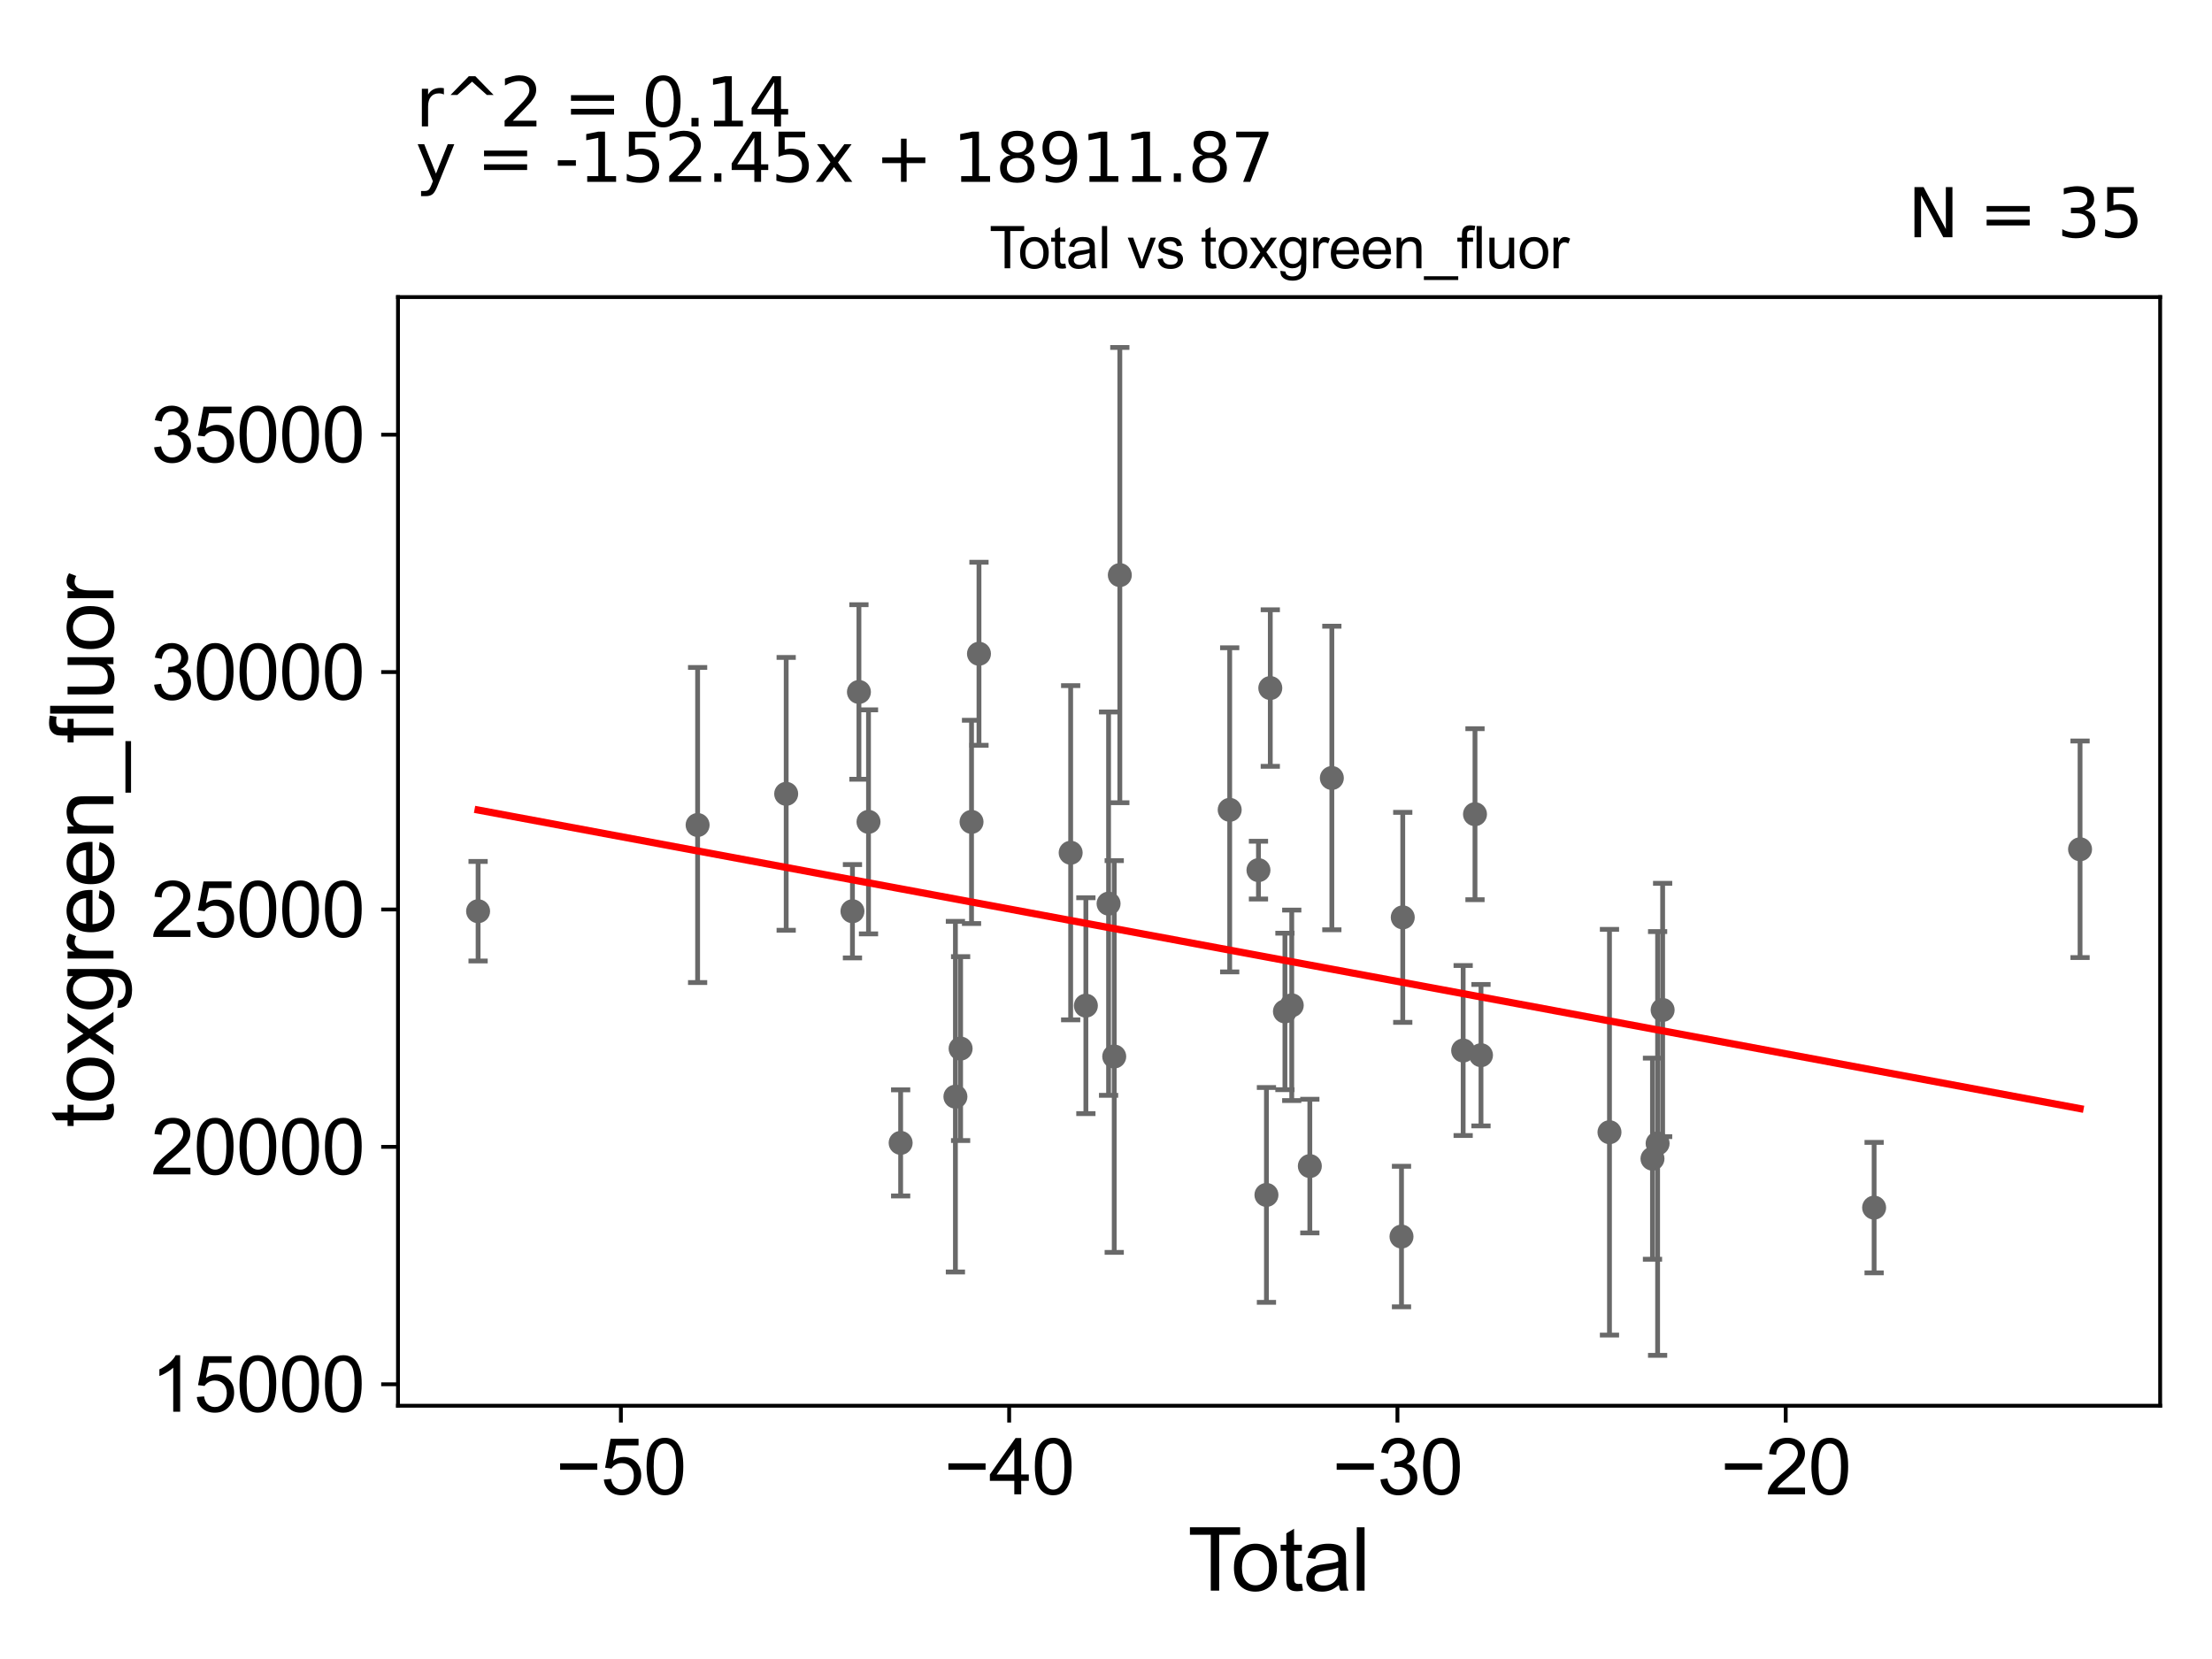 <?xml version="1.0" encoding="utf-8" standalone="no"?>
<!DOCTYPE svg PUBLIC "-//W3C//DTD SVG 1.1//EN"
  "http://www.w3.org/Graphics/SVG/1.1/DTD/svg11.dtd">
<svg xmlns:xlink="http://www.w3.org/1999/xlink" width="460.8pt" height="345.6pt" viewBox="0 0 460.8 345.6" xmlns="http://www.w3.org/2000/svg" version="1.1">
 <defs>
  <style type="text/css">*{stroke-linejoin: round; stroke-linecap: butt}</style>
 </defs>
 <g id="figure_1">
  <g id="patch_1">
   <path d="M 0 345.6 
L 460.8 345.6 
L 460.8 0 
L 0 0 
z
" style="fill: #ffffff"/>
  </g>
  <g id="axes_1">
   <g id="patch_2">
    <path d="M 82.91 292.84 
L 450 292.84 
L 450 61.886 
L 82.91 61.886 
z
" style="fill: #ffffff"/>
   </g>
   <g id="PathCollection_1">
    <defs>
     <path id="mff1dc6bce8" d="M 0 1.118 
C 0.297 1.118 0.581 1 0.791 0.791 
C 1 0.581 1.118 0.297 1.118 0 
C 1.118 -0.297 1 -0.581 0.791 -0.791 
C 0.581 -1 0.297 -1.118 0 -1.118 
C -0.297 -1.118 -0.581 -1 -0.791 -0.791 
C -1 -0.581 -1.118 -0.297 -1.118 0 
C -1.118 0.297 -1 0.581 -0.791 0.791 
C -0.581 1 -0.297 1.118 0 1.118 
z
" style="stroke: #696969"/>
    </defs>
    <g clip-path="url(#p55d390a666)">
     <use xlink:href="#mff1dc6bce8" x="99.596" y="189.825" style="fill: #696969; stroke: #696969"/>
     <use xlink:href="#mff1dc6bce8" x="264.625" y="143.333" style="fill: #696969; stroke: #696969"/>
     <use xlink:href="#mff1dc6bce8" x="267.676" y="210.701" style="fill: #696969; stroke: #696969"/>
     <use xlink:href="#mff1dc6bce8" x="269.096" y="209.426" style="fill: #696969; stroke: #696969"/>
     <use xlink:href="#mff1dc6bce8" x="272.862" y="242.917" style="fill: #696969; stroke: #696969"/>
     <use xlink:href="#mff1dc6bce8" x="277.448" y="162.072" style="fill: #696969; stroke: #696969"/>
     <use xlink:href="#mff1dc6bce8" x="291.958" y="257.599" style="fill: #696969; stroke: #696969"/>
     <use xlink:href="#mff1dc6bce8" x="263.823" y="248.926" style="fill: #696969; stroke: #696969"/>
     <use xlink:href="#mff1dc6bce8" x="292.22" y="191.105" style="fill: #696969; stroke: #696969"/>
     <use xlink:href="#mff1dc6bce8" x="307.269" y="169.613" style="fill: #696969; stroke: #696969"/>
     <use xlink:href="#mff1dc6bce8" x="308.518" y="219.816" style="fill: #696969; stroke: #696969"/>
     <use xlink:href="#mff1dc6bce8" x="335.284" y="235.86" style="fill: #696969; stroke: #696969"/>
     <use xlink:href="#mff1dc6bce8" x="344.243" y="241.375" style="fill: #696969; stroke: #696969"/>
     <use xlink:href="#mff1dc6bce8" x="345.311" y="238.203" style="fill: #696969; stroke: #696969"/>
     <use xlink:href="#mff1dc6bce8" x="346.358" y="210.398" style="fill: #696969; stroke: #696969"/>
     <use xlink:href="#mff1dc6bce8" x="304.803" y="218.844" style="fill: #696969; stroke: #696969"/>
     <use xlink:href="#mff1dc6bce8" x="390.414" y="251.569" style="fill: #696969; stroke: #696969"/>
     <use xlink:href="#mff1dc6bce8" x="262.161" y="181.265" style="fill: #696969; stroke: #696969"/>
     <use xlink:href="#mff1dc6bce8" x="233.28" y="119.801" style="fill: #696969; stroke: #696969"/>
     <use xlink:href="#mff1dc6bce8" x="145.326" y="171.863" style="fill: #696969; stroke: #696969"/>
     <use xlink:href="#mff1dc6bce8" x="163.776" y="165.371" style="fill: #696969; stroke: #696969"/>
     <use xlink:href="#mff1dc6bce8" x="177.582" y="189.827" style="fill: #696969; stroke: #696969"/>
     <use xlink:href="#mff1dc6bce8" x="178.931" y="144.15" style="fill: #696969; stroke: #696969"/>
     <use xlink:href="#mff1dc6bce8" x="180.926" y="171.208" style="fill: #696969; stroke: #696969"/>
     <use xlink:href="#mff1dc6bce8" x="187.621" y="238.085" style="fill: #696969; stroke: #696969"/>
     <use xlink:href="#mff1dc6bce8" x="256.168" y="168.703" style="fill: #696969; stroke: #696969"/>
     <use xlink:href="#mff1dc6bce8" x="199.03" y="228.455" style="fill: #696969; stroke: #696969"/>
     <use xlink:href="#mff1dc6bce8" x="202.388" y="171.218" style="fill: #696969; stroke: #696969"/>
     <use xlink:href="#mff1dc6bce8" x="203.939" y="136.189" style="fill: #696969; stroke: #696969"/>
     <use xlink:href="#mff1dc6bce8" x="223.039" y="177.644" style="fill: #696969; stroke: #696969"/>
     <use xlink:href="#mff1dc6bce8" x="226.208" y="209.499" style="fill: #696969; stroke: #696969"/>
     <use xlink:href="#mff1dc6bce8" x="230.936" y="188.245" style="fill: #696969; stroke: #696969"/>
     <use xlink:href="#mff1dc6bce8" x="232.114" y="220.09" style="fill: #696969; stroke: #696969"/>
     <use xlink:href="#mff1dc6bce8" x="200.113" y="218.44" style="fill: #696969; stroke: #696969"/>
     <use xlink:href="#mff1dc6bce8" x="433.314" y="176.919" style="fill: #696969; stroke: #696969"/>
    </g>
   </g>
   <g id="matplotlib.axis_1">
    <g id="xtick_1">
     <g id="line2d_1">
      <defs>
       <path id="mc6d67d3062" d="M 0 0 
L 0 3.5 
" style="stroke: #000000; stroke-width: 0.8"/>
      </defs>
      <g>
       <use xlink:href="#mc6d67d3062" x="129.342" y="292.84" style="stroke: #000000; stroke-width: 0.8"/>
      </g>
     </g>
     <g id="text_1">
      <!-- −50 -->
      <g transform="translate(115.772 311.293)scale(0.16 -0.16)">
       <defs>
        <path id="ArialMT-2212" d="M 3381 1997 
L 356 1997 
L 356 2522 
L 3381 2522 
L 3381 1997 
z
" transform="scale(0.016)"/>
        <path id="ArialMT-35" d="M 266 1200 
L 856 1250 
Q 922 819 1161 601 
Q 1400 384 1738 384 
Q 2144 384 2425 690 
Q 2706 997 2706 1503 
Q 2706 1984 2436 2262 
Q 2166 2541 1728 2541 
Q 1456 2541 1237 2417 
Q 1019 2294 894 2097 
L 366 2166 
L 809 4519 
L 3088 4519 
L 3088 3981 
L 1259 3981 
L 1013 2750 
Q 1425 3038 1878 3038 
Q 2478 3038 2890 2622 
Q 3303 2206 3303 1553 
Q 3303 931 2941 478 
Q 2500 -78 1738 -78 
Q 1113 -78 717 272 
Q 322 622 266 1200 
z
" transform="scale(0.016)"/>
        <path id="ArialMT-30" d="M 266 2259 
Q 266 3072 433 3567 
Q 600 4063 929 4331 
Q 1259 4600 1759 4600 
Q 2128 4600 2406 4451 
Q 2684 4303 2865 4023 
Q 3047 3744 3150 3342 
Q 3253 2941 3253 2259 
Q 3253 1453 3087 958 
Q 2922 463 2592 192 
Q 2263 -78 1759 -78 
Q 1097 -78 719 397 
Q 266 969 266 2259 
z
M 844 2259 
Q 844 1131 1108 757 
Q 1372 384 1759 384 
Q 2147 384 2411 759 
Q 2675 1134 2675 2259 
Q 2675 3391 2411 3762 
Q 2147 4134 1753 4134 
Q 1366 4134 1134 3806 
Q 844 3388 844 2259 
z
" transform="scale(0.016)"/>
       </defs>
       <use xlink:href="#ArialMT-2212"/>
       <use xlink:href="#ArialMT-35" x="58.398"/>
       <use xlink:href="#ArialMT-30" x="114.014"/>
      </g>
     </g>
    </g>
    <g id="xtick_2">
     <g id="line2d_2">
      <g>
       <use xlink:href="#mc6d67d3062" x="210.227" y="292.84" style="stroke: #000000; stroke-width: 0.8"/>
      </g>
     </g>
     <g id="text_2">
      <!-- −40 -->
      <g transform="translate(196.657 311.293)scale(0.16 -0.16)">
       <defs>
        <path id="ArialMT-34" d="M 2069 0 
L 2069 1097 
L 81 1097 
L 81 1613 
L 2172 4581 
L 2631 4581 
L 2631 1613 
L 3250 1613 
L 3250 1097 
L 2631 1097 
L 2631 0 
L 2069 0 
z
M 2069 1613 
L 2069 3678 
L 634 1613 
L 2069 1613 
z
" transform="scale(0.016)"/>
       </defs>
       <use xlink:href="#ArialMT-2212"/>
       <use xlink:href="#ArialMT-34" x="58.398"/>
       <use xlink:href="#ArialMT-30" x="114.014"/>
      </g>
     </g>
    </g>
    <g id="xtick_3">
     <g id="line2d_3">
      <g>
       <use xlink:href="#mc6d67d3062" x="291.113" y="292.84" style="stroke: #000000; stroke-width: 0.8"/>
      </g>
     </g>
     <g id="text_3">
      <!-- −30 -->
      <g transform="translate(277.543 311.293)scale(0.16 -0.16)">
       <defs>
        <path id="ArialMT-33" d="M 269 1209 
L 831 1284 
Q 928 806 1161 595 
Q 1394 384 1728 384 
Q 2125 384 2398 659 
Q 2672 934 2672 1341 
Q 2672 1728 2419 1979 
Q 2166 2231 1775 2231 
Q 1616 2231 1378 2169 
L 1441 2663 
Q 1497 2656 1531 2656 
Q 1891 2656 2178 2843 
Q 2466 3031 2466 3422 
Q 2466 3731 2256 3934 
Q 2047 4138 1716 4138 
Q 1388 4138 1169 3931 
Q 950 3725 888 3313 
L 325 3413 
Q 428 3978 793 4289 
Q 1159 4600 1703 4600 
Q 2078 4600 2393 4439 
Q 2709 4278 2876 4000 
Q 3044 3722 3044 3409 
Q 3044 3113 2884 2869 
Q 2725 2625 2413 2481 
Q 2819 2388 3044 2092 
Q 3269 1797 3269 1353 
Q 3269 753 2831 336 
Q 2394 -81 1725 -81 
Q 1122 -81 723 278 
Q 325 638 269 1209 
z
" transform="scale(0.016)"/>
       </defs>
       <use xlink:href="#ArialMT-2212"/>
       <use xlink:href="#ArialMT-33" x="58.398"/>
       <use xlink:href="#ArialMT-30" x="114.014"/>
      </g>
     </g>
    </g>
    <g id="xtick_4">
     <g id="line2d_4">
      <g>
       <use xlink:href="#mc6d67d3062" x="371.999" y="292.84" style="stroke: #000000; stroke-width: 0.8"/>
      </g>
     </g>
     <g id="text_4">
      <!-- −20 -->
      <g transform="translate(358.429 311.293)scale(0.16 -0.16)">
       <defs>
        <path id="ArialMT-32" d="M 3222 541 
L 3222 0 
L 194 0 
Q 188 203 259 391 
Q 375 700 629 1000 
Q 884 1300 1366 1694 
Q 2113 2306 2375 2664 
Q 2638 3022 2638 3341 
Q 2638 3675 2398 3904 
Q 2159 4134 1775 4134 
Q 1369 4134 1125 3890 
Q 881 3647 878 3216 
L 300 3275 
Q 359 3922 746 4261 
Q 1134 4600 1788 4600 
Q 2447 4600 2831 4234 
Q 3216 3869 3216 3328 
Q 3216 3053 3103 2787 
Q 2991 2522 2730 2228 
Q 2469 1934 1863 1422 
Q 1356 997 1212 845 
Q 1069 694 975 541 
L 3222 541 
z
" transform="scale(0.016)"/>
       </defs>
       <use xlink:href="#ArialMT-2212"/>
       <use xlink:href="#ArialMT-32" x="58.398"/>
       <use xlink:href="#ArialMT-30" x="114.014"/>
      </g>
     </g>
    </g>
    <g id="text_5">
     <!-- Total -->
     <g transform="translate(247.45 331.357)scale(0.18 -0.18)">
      <defs>
       <path id="ArialMT-54" d="M 1659 0 
L 1659 4041 
L 150 4041 
L 150 4581 
L 3781 4581 
L 3781 4041 
L 2266 4041 
L 2266 0 
L 1659 0 
z
" transform="scale(0.016)"/>
       <path id="ArialMT-6f" d="M 213 1659 
Q 213 2581 725 3025 
Q 1153 3394 1769 3394 
Q 2453 3394 2887 2945 
Q 3322 2497 3322 1706 
Q 3322 1066 3130 698 
Q 2938 331 2570 128 
Q 2203 -75 1769 -75 
Q 1072 -75 642 372 
Q 213 819 213 1659 
z
M 791 1659 
Q 791 1022 1069 705 
Q 1347 388 1769 388 
Q 2188 388 2466 706 
Q 2744 1025 2744 1678 
Q 2744 2294 2464 2611 
Q 2184 2928 1769 2928 
Q 1347 2928 1069 2612 
Q 791 2297 791 1659 
z
" transform="scale(0.016)"/>
       <path id="ArialMT-74" d="M 1650 503 
L 1731 6 
Q 1494 -44 1306 -44 
Q 1000 -44 831 53 
Q 663 150 594 308 
Q 525 466 525 972 
L 525 2881 
L 113 2881 
L 113 3319 
L 525 3319 
L 525 4141 
L 1084 4478 
L 1084 3319 
L 1650 3319 
L 1650 2881 
L 1084 2881 
L 1084 941 
Q 1084 700 1114 631 
Q 1144 563 1211 522 
Q 1278 481 1403 481 
Q 1497 481 1650 503 
z
" transform="scale(0.016)"/>
       <path id="ArialMT-61" d="M 2588 409 
Q 2275 144 1986 34 
Q 1697 -75 1366 -75 
Q 819 -75 525 192 
Q 231 459 231 875 
Q 231 1119 342 1320 
Q 453 1522 633 1644 
Q 813 1766 1038 1828 
Q 1203 1872 1538 1913 
Q 2219 1994 2541 2106 
Q 2544 2222 2544 2253 
Q 2544 2597 2384 2738 
Q 2169 2928 1744 2928 
Q 1347 2928 1158 2789 
Q 969 2650 878 2297 
L 328 2372 
Q 403 2725 575 2942 
Q 747 3159 1072 3276 
Q 1397 3394 1825 3394 
Q 2250 3394 2515 3294 
Q 2781 3194 2906 3042 
Q 3031 2891 3081 2659 
Q 3109 2516 3109 2141 
L 3109 1391 
Q 3109 606 3145 398 
Q 3181 191 3288 0 
L 2700 0 
Q 2613 175 2588 409 
z
M 2541 1666 
Q 2234 1541 1622 1453 
Q 1275 1403 1131 1340 
Q 988 1278 909 1158 
Q 831 1038 831 891 
Q 831 666 1001 516 
Q 1172 366 1500 366 
Q 1825 366 2078 508 
Q 2331 650 2450 897 
Q 2541 1088 2541 1459 
L 2541 1666 
z
" transform="scale(0.016)"/>
       <path id="ArialMT-6c" d="M 409 0 
L 409 4581 
L 972 4581 
L 972 0 
L 409 0 
z
" transform="scale(0.016)"/>
      </defs>
      <use xlink:href="#ArialMT-54"/>
      <use xlink:href="#ArialMT-6f" x="49.959"/>
      <use xlink:href="#ArialMT-74" x="105.574"/>
      <use xlink:href="#ArialMT-61" x="133.357"/>
      <use xlink:href="#ArialMT-6c" x="188.973"/>
     </g>
    </g>
   </g>
   <g id="matplotlib.axis_2">
    <g id="ytick_1">
     <g id="line2d_5">
      <defs>
       <path id="m6b5e2560d2" d="M 0 0 
L -3.5 0 
" style="stroke: #000000; stroke-width: 0.8"/>
      </defs>
      <g>
       <use xlink:href="#m6b5e2560d2" x="82.91" y="288.364" style="stroke: #000000; stroke-width: 0.8"/>
      </g>
     </g>
     <g id="text_6">
      <!-- 15000 -->
      <g transform="translate(31.422 294.09)scale(0.16 -0.16)">
       <defs>
        <path id="ArialMT-31" d="M 2384 0 
L 1822 0 
L 1822 3584 
Q 1619 3391 1289 3197 
Q 959 3003 697 2906 
L 697 3450 
Q 1169 3672 1522 3987 
Q 1875 4303 2022 4600 
L 2384 4600 
L 2384 0 
z
" transform="scale(0.016)"/>
       </defs>
       <use xlink:href="#ArialMT-31"/>
       <use xlink:href="#ArialMT-35" x="55.615"/>
       <use xlink:href="#ArialMT-30" x="111.23"/>
       <use xlink:href="#ArialMT-30" x="166.846"/>
       <use xlink:href="#ArialMT-30" x="222.461"/>
      </g>
     </g>
    </g>
    <g id="ytick_2">
     <g id="line2d_6">
      <g>
       <use xlink:href="#m6b5e2560d2" x="82.91" y="238.912" style="stroke: #000000; stroke-width: 0.8"/>
      </g>
     </g>
     <g id="text_7">
      <!-- 20000 -->
      <g transform="translate(31.422 244.638)scale(0.16 -0.16)">
       <use xlink:href="#ArialMT-32"/>
       <use xlink:href="#ArialMT-30" x="55.615"/>
       <use xlink:href="#ArialMT-30" x="111.23"/>
       <use xlink:href="#ArialMT-30" x="166.846"/>
       <use xlink:href="#ArialMT-30" x="222.461"/>
      </g>
     </g>
    </g>
    <g id="ytick_3">
     <g id="line2d_7">
      <g>
       <use xlink:href="#m6b5e2560d2" x="82.91" y="189.459" style="stroke: #000000; stroke-width: 0.8"/>
      </g>
     </g>
     <g id="text_8">
      <!-- 25000 -->
      <g transform="translate(31.422 195.185)scale(0.16 -0.16)">
       <use xlink:href="#ArialMT-32"/>
       <use xlink:href="#ArialMT-35" x="55.615"/>
       <use xlink:href="#ArialMT-30" x="111.23"/>
       <use xlink:href="#ArialMT-30" x="166.846"/>
       <use xlink:href="#ArialMT-30" x="222.461"/>
      </g>
     </g>
    </g>
    <g id="ytick_4">
     <g id="line2d_8">
      <g>
       <use xlink:href="#m6b5e2560d2" x="82.91" y="140.006" style="stroke: #000000; stroke-width: 0.8"/>
      </g>
     </g>
     <g id="text_9">
      <!-- 30000 -->
      <g transform="translate(31.422 145.733)scale(0.16 -0.16)">
       <use xlink:href="#ArialMT-33"/>
       <use xlink:href="#ArialMT-30" x="55.615"/>
       <use xlink:href="#ArialMT-30" x="111.23"/>
       <use xlink:href="#ArialMT-30" x="166.846"/>
       <use xlink:href="#ArialMT-30" x="222.461"/>
      </g>
     </g>
    </g>
    <g id="ytick_5">
     <g id="line2d_9">
      <g>
       <use xlink:href="#m6b5e2560d2" x="82.91" y="90.554" style="stroke: #000000; stroke-width: 0.8"/>
      </g>
     </g>
     <g id="text_10">
      <!-- 35000 -->
      <g transform="translate(31.422 96.28)scale(0.16 -0.16)">
       <use xlink:href="#ArialMT-33"/>
       <use xlink:href="#ArialMT-35" x="55.615"/>
       <use xlink:href="#ArialMT-30" x="111.23"/>
       <use xlink:href="#ArialMT-30" x="166.846"/>
       <use xlink:href="#ArialMT-30" x="222.461"/>
      </g>
     </g>
    </g>
    <g id="text_11">
     <!-- toxgreen_fluor -->
     <g transform="translate(23.634 234.895)rotate(-90)scale(0.18 -0.18)">
      <defs>
       <path id="ArialMT-78" d="M 47 0 
L 1259 1725 
L 138 3319 
L 841 3319 
L 1350 2541 
Q 1494 2319 1581 2169 
Q 1719 2375 1834 2534 
L 2394 3319 
L 3066 3319 
L 1919 1756 
L 3153 0 
L 2463 0 
L 1781 1031 
L 1600 1309 
L 728 0 
L 47 0 
z
" transform="scale(0.016)"/>
       <path id="ArialMT-67" d="M 319 -275 
L 866 -356 
Q 900 -609 1056 -725 
Q 1266 -881 1628 -881 
Q 2019 -881 2231 -725 
Q 2444 -569 2519 -288 
Q 2563 -116 2559 434 
Q 2191 0 1641 0 
Q 956 0 581 494 
Q 206 988 206 1678 
Q 206 2153 378 2554 
Q 550 2956 876 3175 
Q 1203 3394 1644 3394 
Q 2231 3394 2613 2919 
L 2613 3319 
L 3131 3319 
L 3131 450 
Q 3131 -325 2973 -648 
Q 2816 -972 2473 -1159 
Q 2131 -1347 1631 -1347 
Q 1038 -1347 672 -1080 
Q 306 -813 319 -275 
z
M 784 1719 
Q 784 1066 1043 766 
Q 1303 466 1694 466 
Q 2081 466 2343 764 
Q 2606 1063 2606 1700 
Q 2606 2309 2336 2618 
Q 2066 2928 1684 2928 
Q 1309 2928 1046 2623 
Q 784 2319 784 1719 
z
" transform="scale(0.016)"/>
       <path id="ArialMT-72" d="M 416 0 
L 416 3319 
L 922 3319 
L 922 2816 
Q 1116 3169 1280 3281 
Q 1444 3394 1641 3394 
Q 1925 3394 2219 3213 
L 2025 2691 
Q 1819 2813 1613 2813 
Q 1428 2813 1281 2702 
Q 1134 2591 1072 2394 
Q 978 2094 978 1738 
L 978 0 
L 416 0 
z
" transform="scale(0.016)"/>
       <path id="ArialMT-65" d="M 2694 1069 
L 3275 997 
Q 3138 488 2766 206 
Q 2394 -75 1816 -75 
Q 1088 -75 661 373 
Q 234 822 234 1631 
Q 234 2469 665 2931 
Q 1097 3394 1784 3394 
Q 2450 3394 2872 2941 
Q 3294 2488 3294 1666 
Q 3294 1616 3291 1516 
L 816 1516 
Q 847 969 1125 678 
Q 1403 388 1819 388 
Q 2128 388 2347 550 
Q 2566 713 2694 1069 
z
M 847 1978 
L 2700 1978 
Q 2663 2397 2488 2606 
Q 2219 2931 1791 2931 
Q 1403 2931 1139 2672 
Q 875 2413 847 1978 
z
" transform="scale(0.016)"/>
       <path id="ArialMT-6e" d="M 422 0 
L 422 3319 
L 928 3319 
L 928 2847 
Q 1294 3394 1984 3394 
Q 2284 3394 2536 3286 
Q 2788 3178 2913 3003 
Q 3038 2828 3088 2588 
Q 3119 2431 3119 2041 
L 3119 0 
L 2556 0 
L 2556 2019 
Q 2556 2363 2490 2533 
Q 2425 2703 2258 2804 
Q 2091 2906 1866 2906 
Q 1506 2906 1245 2678 
Q 984 2450 984 1813 
L 984 0 
L 422 0 
z
" transform="scale(0.016)"/>
       <path id="ArialMT-5f" d="M -97 -1272 
L -97 -866 
L 3631 -866 
L 3631 -1272 
L -97 -1272 
z
" transform="scale(0.016)"/>
       <path id="ArialMT-66" d="M 556 0 
L 556 2881 
L 59 2881 
L 59 3319 
L 556 3319 
L 556 3672 
Q 556 4006 616 4169 
Q 697 4388 901 4523 
Q 1106 4659 1475 4659 
Q 1713 4659 2000 4603 
L 1916 4113 
Q 1741 4144 1584 4144 
Q 1328 4144 1222 4034 
Q 1116 3925 1116 3625 
L 1116 3319 
L 1763 3319 
L 1763 2881 
L 1116 2881 
L 1116 0 
L 556 0 
z
" transform="scale(0.016)"/>
       <path id="ArialMT-75" d="M 2597 0 
L 2597 488 
Q 2209 -75 1544 -75 
Q 1250 -75 995 37 
Q 741 150 617 320 
Q 494 491 444 738 
Q 409 903 409 1263 
L 409 3319 
L 972 3319 
L 972 1478 
Q 972 1038 1006 884 
Q 1059 663 1231 536 
Q 1403 409 1656 409 
Q 1909 409 2131 539 
Q 2353 669 2445 892 
Q 2538 1116 2538 1541 
L 2538 3319 
L 3100 3319 
L 3100 0 
L 2597 0 
z
" transform="scale(0.016)"/>
      </defs>
      <use xlink:href="#ArialMT-74"/>
      <use xlink:href="#ArialMT-6f" x="27.783"/>
      <use xlink:href="#ArialMT-78" x="83.398"/>
      <use xlink:href="#ArialMT-67" x="133.398"/>
      <use xlink:href="#ArialMT-72" x="189.014"/>
      <use xlink:href="#ArialMT-65" x="222.314"/>
      <use xlink:href="#ArialMT-65" x="277.93"/>
      <use xlink:href="#ArialMT-6e" x="333.545"/>
      <use xlink:href="#ArialMT-5f" x="389.16"/>
      <use xlink:href="#ArialMT-66" x="444.775"/>
      <use xlink:href="#ArialMT-6c" x="472.559"/>
      <use xlink:href="#ArialMT-75" x="494.775"/>
      <use xlink:href="#ArialMT-6f" x="550.391"/>
      <use xlink:href="#ArialMT-72" x="606.006"/>
     </g>
    </g>
   </g>
   <g id="LineCollection_1">
    <path d="M 99.596 200.193 
L 99.596 179.456 
" clip-path="url(#p55d390a666)" style="fill: none; stroke: #696969"/>
    <path d="M 264.625 159.642 
L 264.625 127.025 
" clip-path="url(#p55d390a666)" style="fill: none; stroke: #696969"/>
    <path d="M 267.676 226.999 
L 267.676 194.404 
" clip-path="url(#p55d390a666)" style="fill: none; stroke: #696969"/>
    <path d="M 269.096 229.264 
L 269.096 189.588 
" clip-path="url(#p55d390a666)" style="fill: none; stroke: #696969"/>
    <path d="M 272.862 256.84 
L 272.862 228.994 
" clip-path="url(#p55d390a666)" style="fill: none; stroke: #696969"/>
    <path d="M 277.448 193.693 
L 277.448 130.45 
" clip-path="url(#p55d390a666)" style="fill: none; stroke: #696969"/>
    <path d="M 291.958 272.238 
L 291.958 242.96 
" clip-path="url(#p55d390a666)" style="fill: none; stroke: #696969"/>
    <path d="M 263.823 271.304 
L 263.823 226.549 
" clip-path="url(#p55d390a666)" style="fill: none; stroke: #696969"/>
    <path d="M 292.22 212.977 
L 292.22 169.232 
" clip-path="url(#p55d390a666)" style="fill: none; stroke: #696969"/>
    <path d="M 307.269 187.425 
L 307.269 151.801 
" clip-path="url(#p55d390a666)" style="fill: none; stroke: #696969"/>
    <path d="M 308.518 234.55 
L 308.518 205.081 
" clip-path="url(#p55d390a666)" style="fill: none; stroke: #696969"/>
    <path d="M 335.284 278.121 
L 335.284 193.6 
" clip-path="url(#p55d390a666)" style="fill: none; stroke: #696969"/>
    <path d="M 344.243 262.324 
L 344.243 220.425 
" clip-path="url(#p55d390a666)" style="fill: none; stroke: #696969"/>
    <path d="M 345.311 282.342 
L 345.311 194.064 
" clip-path="url(#p55d390a666)" style="fill: none; stroke: #696969"/>
    <path d="M 346.358 236.783 
L 346.358 184.014 
" clip-path="url(#p55d390a666)" style="fill: none; stroke: #696969"/>
    <path d="M 304.803 236.55 
L 304.803 201.138 
" clip-path="url(#p55d390a666)" style="fill: none; stroke: #696969"/>
    <path d="M 390.414 265.155 
L 390.414 237.983 
" clip-path="url(#p55d390a666)" style="fill: none; stroke: #696969"/>
    <path d="M 262.161 187.283 
L 262.161 175.247 
" clip-path="url(#p55d390a666)" style="fill: none; stroke: #696969"/>
    <path d="M 233.28 167.218 
L 233.28 72.384 
" clip-path="url(#p55d390a666)" style="fill: none; stroke: #696969"/>
    <path d="M 145.326 204.683 
L 145.326 139.043 
" clip-path="url(#p55d390a666)" style="fill: none; stroke: #696969"/>
    <path d="M 163.776 193.787 
L 163.776 136.955 
" clip-path="url(#p55d390a666)" style="fill: none; stroke: #696969"/>
    <path d="M 177.582 199.55 
L 177.582 180.104 
" clip-path="url(#p55d390a666)" style="fill: none; stroke: #696969"/>
    <path d="M 178.931 162.331 
L 178.931 125.968 
" clip-path="url(#p55d390a666)" style="fill: none; stroke: #696969"/>
    <path d="M 180.926 194.542 
L 180.926 147.873 
" clip-path="url(#p55d390a666)" style="fill: none; stroke: #696969"/>
    <path d="M 187.621 249.137 
L 187.621 227.033 
" clip-path="url(#p55d390a666)" style="fill: none; stroke: #696969"/>
    <path d="M 256.168 202.467 
L 256.168 134.94 
" clip-path="url(#p55d390a666)" style="fill: none; stroke: #696969"/>
    <path d="M 199.03 264.98 
L 199.03 191.929 
" clip-path="url(#p55d390a666)" style="fill: none; stroke: #696969"/>
    <path d="M 202.388 192.39 
L 202.388 150.046 
" clip-path="url(#p55d390a666)" style="fill: none; stroke: #696969"/>
    <path d="M 203.939 155.259 
L 203.939 117.12 
" clip-path="url(#p55d390a666)" style="fill: none; stroke: #696969"/>
    <path d="M 223.039 212.457 
L 223.039 142.832 
" clip-path="url(#p55d390a666)" style="fill: none; stroke: #696969"/>
    <path d="M 226.208 231.984 
L 226.208 187.014 
" clip-path="url(#p55d390a666)" style="fill: none; stroke: #696969"/>
    <path d="M 230.936 228.176 
L 230.936 148.314 
" clip-path="url(#p55d390a666)" style="fill: none; stroke: #696969"/>
    <path d="M 232.114 260.892 
L 232.114 179.288 
" clip-path="url(#p55d390a666)" style="fill: none; stroke: #696969"/>
    <path d="M 200.113 237.593 
L 200.113 199.286 
" clip-path="url(#p55d390a666)" style="fill: none; stroke: #696969"/>
    <path d="M 433.314 199.477 
L 433.314 154.362 
" clip-path="url(#p55d390a666)" style="fill: none; stroke: #696969"/>
   </g>
   <g id="line2d_10">
    <defs>
     <path id="m96620b9d5e" d="M 2 0 
L -2 -0 
" style="stroke: #696969"/>
    </defs>
    <g clip-path="url(#p55d390a666)">
     <use xlink:href="#m96620b9d5e" x="99.596" y="200.193" style="fill: #696969; stroke: #696969"/>
     <use xlink:href="#m96620b9d5e" x="264.625" y="159.642" style="fill: #696969; stroke: #696969"/>
     <use xlink:href="#m96620b9d5e" x="267.676" y="226.999" style="fill: #696969; stroke: #696969"/>
     <use xlink:href="#m96620b9d5e" x="269.096" y="229.264" style="fill: #696969; stroke: #696969"/>
     <use xlink:href="#m96620b9d5e" x="272.862" y="256.84" style="fill: #696969; stroke: #696969"/>
     <use xlink:href="#m96620b9d5e" x="277.448" y="193.693" style="fill: #696969; stroke: #696969"/>
     <use xlink:href="#m96620b9d5e" x="291.958" y="272.238" style="fill: #696969; stroke: #696969"/>
     <use xlink:href="#m96620b9d5e" x="263.823" y="271.304" style="fill: #696969; stroke: #696969"/>
     <use xlink:href="#m96620b9d5e" x="292.22" y="212.977" style="fill: #696969; stroke: #696969"/>
     <use xlink:href="#m96620b9d5e" x="307.269" y="187.425" style="fill: #696969; stroke: #696969"/>
     <use xlink:href="#m96620b9d5e" x="308.518" y="234.55" style="fill: #696969; stroke: #696969"/>
     <use xlink:href="#m96620b9d5e" x="335.284" y="278.121" style="fill: #696969; stroke: #696969"/>
     <use xlink:href="#m96620b9d5e" x="344.243" y="262.324" style="fill: #696969; stroke: #696969"/>
     <use xlink:href="#m96620b9d5e" x="345.311" y="282.342" style="fill: #696969; stroke: #696969"/>
     <use xlink:href="#m96620b9d5e" x="346.358" y="236.783" style="fill: #696969; stroke: #696969"/>
     <use xlink:href="#m96620b9d5e" x="304.803" y="236.55" style="fill: #696969; stroke: #696969"/>
     <use xlink:href="#m96620b9d5e" x="390.414" y="265.155" style="fill: #696969; stroke: #696969"/>
     <use xlink:href="#m96620b9d5e" x="262.161" y="187.283" style="fill: #696969; stroke: #696969"/>
     <use xlink:href="#m96620b9d5e" x="233.28" y="167.218" style="fill: #696969; stroke: #696969"/>
     <use xlink:href="#m96620b9d5e" x="145.326" y="204.683" style="fill: #696969; stroke: #696969"/>
     <use xlink:href="#m96620b9d5e" x="163.776" y="193.787" style="fill: #696969; stroke: #696969"/>
     <use xlink:href="#m96620b9d5e" x="177.582" y="199.55" style="fill: #696969; stroke: #696969"/>
     <use xlink:href="#m96620b9d5e" x="178.931" y="162.331" style="fill: #696969; stroke: #696969"/>
     <use xlink:href="#m96620b9d5e" x="180.926" y="194.542" style="fill: #696969; stroke: #696969"/>
     <use xlink:href="#m96620b9d5e" x="187.621" y="249.137" style="fill: #696969; stroke: #696969"/>
     <use xlink:href="#m96620b9d5e" x="256.168" y="202.467" style="fill: #696969; stroke: #696969"/>
     <use xlink:href="#m96620b9d5e" x="199.03" y="264.98" style="fill: #696969; stroke: #696969"/>
     <use xlink:href="#m96620b9d5e" x="202.388" y="192.39" style="fill: #696969; stroke: #696969"/>
     <use xlink:href="#m96620b9d5e" x="203.939" y="155.259" style="fill: #696969; stroke: #696969"/>
     <use xlink:href="#m96620b9d5e" x="223.039" y="212.457" style="fill: #696969; stroke: #696969"/>
     <use xlink:href="#m96620b9d5e" x="226.208" y="231.984" style="fill: #696969; stroke: #696969"/>
     <use xlink:href="#m96620b9d5e" x="230.936" y="228.176" style="fill: #696969; stroke: #696969"/>
     <use xlink:href="#m96620b9d5e" x="232.114" y="260.892" style="fill: #696969; stroke: #696969"/>
     <use xlink:href="#m96620b9d5e" x="200.113" y="237.593" style="fill: #696969; stroke: #696969"/>
     <use xlink:href="#m96620b9d5e" x="433.314" y="199.477" style="fill: #696969; stroke: #696969"/>
    </g>
   </g>
   <g id="line2d_11">
    <g clip-path="url(#p55d390a666)">
     <use xlink:href="#m96620b9d5e" x="99.596" y="179.456" style="fill: #696969; stroke: #696969"/>
     <use xlink:href="#m96620b9d5e" x="264.625" y="127.025" style="fill: #696969; stroke: #696969"/>
     <use xlink:href="#m96620b9d5e" x="267.676" y="194.404" style="fill: #696969; stroke: #696969"/>
     <use xlink:href="#m96620b9d5e" x="269.096" y="189.588" style="fill: #696969; stroke: #696969"/>
     <use xlink:href="#m96620b9d5e" x="272.862" y="228.994" style="fill: #696969; stroke: #696969"/>
     <use xlink:href="#m96620b9d5e" x="277.448" y="130.45" style="fill: #696969; stroke: #696969"/>
     <use xlink:href="#m96620b9d5e" x="291.958" y="242.96" style="fill: #696969; stroke: #696969"/>
     <use xlink:href="#m96620b9d5e" x="263.823" y="226.549" style="fill: #696969; stroke: #696969"/>
     <use xlink:href="#m96620b9d5e" x="292.22" y="169.232" style="fill: #696969; stroke: #696969"/>
     <use xlink:href="#m96620b9d5e" x="307.269" y="151.801" style="fill: #696969; stroke: #696969"/>
     <use xlink:href="#m96620b9d5e" x="308.518" y="205.081" style="fill: #696969; stroke: #696969"/>
     <use xlink:href="#m96620b9d5e" x="335.284" y="193.6" style="fill: #696969; stroke: #696969"/>
     <use xlink:href="#m96620b9d5e" x="344.243" y="220.425" style="fill: #696969; stroke: #696969"/>
     <use xlink:href="#m96620b9d5e" x="345.311" y="194.064" style="fill: #696969; stroke: #696969"/>
     <use xlink:href="#m96620b9d5e" x="346.358" y="184.014" style="fill: #696969; stroke: #696969"/>
     <use xlink:href="#m96620b9d5e" x="304.803" y="201.138" style="fill: #696969; stroke: #696969"/>
     <use xlink:href="#m96620b9d5e" x="390.414" y="237.983" style="fill: #696969; stroke: #696969"/>
     <use xlink:href="#m96620b9d5e" x="262.161" y="175.247" style="fill: #696969; stroke: #696969"/>
     <use xlink:href="#m96620b9d5e" x="233.28" y="72.384" style="fill: #696969; stroke: #696969"/>
     <use xlink:href="#m96620b9d5e" x="145.326" y="139.043" style="fill: #696969; stroke: #696969"/>
     <use xlink:href="#m96620b9d5e" x="163.776" y="136.955" style="fill: #696969; stroke: #696969"/>
     <use xlink:href="#m96620b9d5e" x="177.582" y="180.104" style="fill: #696969; stroke: #696969"/>
     <use xlink:href="#m96620b9d5e" x="178.931" y="125.968" style="fill: #696969; stroke: #696969"/>
     <use xlink:href="#m96620b9d5e" x="180.926" y="147.873" style="fill: #696969; stroke: #696969"/>
     <use xlink:href="#m96620b9d5e" x="187.621" y="227.033" style="fill: #696969; stroke: #696969"/>
     <use xlink:href="#m96620b9d5e" x="256.168" y="134.94" style="fill: #696969; stroke: #696969"/>
     <use xlink:href="#m96620b9d5e" x="199.03" y="191.929" style="fill: #696969; stroke: #696969"/>
     <use xlink:href="#m96620b9d5e" x="202.388" y="150.046" style="fill: #696969; stroke: #696969"/>
     <use xlink:href="#m96620b9d5e" x="203.939" y="117.12" style="fill: #696969; stroke: #696969"/>
     <use xlink:href="#m96620b9d5e" x="223.039" y="142.832" style="fill: #696969; stroke: #696969"/>
     <use xlink:href="#m96620b9d5e" x="226.208" y="187.014" style="fill: #696969; stroke: #696969"/>
     <use xlink:href="#m96620b9d5e" x="230.936" y="148.314" style="fill: #696969; stroke: #696969"/>
     <use xlink:href="#m96620b9d5e" x="232.114" y="179.288" style="fill: #696969; stroke: #696969"/>
     <use xlink:href="#m96620b9d5e" x="200.113" y="199.286" style="fill: #696969; stroke: #696969"/>
     <use xlink:href="#m96620b9d5e" x="433.314" y="154.362" style="fill: #696969; stroke: #696969"/>
    </g>
   </g>
   <g id="line2d_12">
    <path d="M 99.596 168.74 
L 264.625 199.502 
L 267.676 200.071 
L 269.096 200.336 
L 272.862 201.038 
L 277.448 201.893 
L 291.958 204.598 
L 263.823 199.353 
L 292.22 204.647 
L 307.269 207.452 
L 308.518 207.685 
L 335.284 212.674 
L 344.243 214.344 
L 345.311 214.543 
L 346.358 214.738 
L 304.803 206.992 
L 390.414 222.951 
L 262.161 199.043 
L 233.28 193.659 
L 145.326 177.264 
L 163.776 180.703 
L 177.582 183.277 
L 178.931 183.528 
L 180.926 183.9 
L 187.621 185.148 
L 256.168 197.926 
L 199.03 187.275 
L 202.388 187.901 
L 203.939 188.19 
L 223.039 191.75 
L 226.208 192.341 
L 230.936 193.223 
L 232.114 193.442 
L 200.113 187.477 
L 433.314 230.948 
" clip-path="url(#p55d390a666)" style="fill: none; stroke: #ff0000; stroke-width: 1.5; stroke-linecap: square"/>
   </g>
   <g id="line2d_13">
    <defs>
     <path id="m46f6a79592" d="M 0 2 
C 0.53 2 1.039 1.789 1.414 1.414 
C 1.789 1.039 2 0.53 2 0 
C 2 -0.53 1.789 -1.039 1.414 -1.414 
C 1.039 -1.789 0.53 -2 0 -2 
C -0.53 -2 -1.039 -1.789 -1.414 -1.414 
C -1.789 -1.039 -2 -0.53 -2 0 
C -2 0.53 -1.789 1.039 -1.414 1.414 
C -1.039 1.789 -0.53 2 0 2 
z
" style="stroke: #696969"/>
    </defs>
    <g clip-path="url(#p55d390a666)">
     <use xlink:href="#m46f6a79592" x="99.596" y="189.825" style="fill: #696969; stroke: #696969"/>
     <use xlink:href="#m46f6a79592" x="264.625" y="143.333" style="fill: #696969; stroke: #696969"/>
     <use xlink:href="#m46f6a79592" x="267.676" y="210.701" style="fill: #696969; stroke: #696969"/>
     <use xlink:href="#m46f6a79592" x="269.096" y="209.426" style="fill: #696969; stroke: #696969"/>
     <use xlink:href="#m46f6a79592" x="272.862" y="242.917" style="fill: #696969; stroke: #696969"/>
     <use xlink:href="#m46f6a79592" x="277.448" y="162.072" style="fill: #696969; stroke: #696969"/>
     <use xlink:href="#m46f6a79592" x="291.958" y="257.599" style="fill: #696969; stroke: #696969"/>
     <use xlink:href="#m46f6a79592" x="263.823" y="248.926" style="fill: #696969; stroke: #696969"/>
     <use xlink:href="#m46f6a79592" x="292.22" y="191.105" style="fill: #696969; stroke: #696969"/>
     <use xlink:href="#m46f6a79592" x="307.269" y="169.613" style="fill: #696969; stroke: #696969"/>
     <use xlink:href="#m46f6a79592" x="308.518" y="219.816" style="fill: #696969; stroke: #696969"/>
     <use xlink:href="#m46f6a79592" x="335.284" y="235.86" style="fill: #696969; stroke: #696969"/>
     <use xlink:href="#m46f6a79592" x="344.243" y="241.375" style="fill: #696969; stroke: #696969"/>
     <use xlink:href="#m46f6a79592" x="345.311" y="238.203" style="fill: #696969; stroke: #696969"/>
     <use xlink:href="#m46f6a79592" x="346.358" y="210.398" style="fill: #696969; stroke: #696969"/>
     <use xlink:href="#m46f6a79592" x="304.803" y="218.844" style="fill: #696969; stroke: #696969"/>
     <use xlink:href="#m46f6a79592" x="390.414" y="251.569" style="fill: #696969; stroke: #696969"/>
     <use xlink:href="#m46f6a79592" x="262.161" y="181.265" style="fill: #696969; stroke: #696969"/>
     <use xlink:href="#m46f6a79592" x="233.28" y="119.801" style="fill: #696969; stroke: #696969"/>
     <use xlink:href="#m46f6a79592" x="145.326" y="171.863" style="fill: #696969; stroke: #696969"/>
     <use xlink:href="#m46f6a79592" x="163.776" y="165.371" style="fill: #696969; stroke: #696969"/>
     <use xlink:href="#m46f6a79592" x="177.582" y="189.827" style="fill: #696969; stroke: #696969"/>
     <use xlink:href="#m46f6a79592" x="178.931" y="144.15" style="fill: #696969; stroke: #696969"/>
     <use xlink:href="#m46f6a79592" x="180.926" y="171.208" style="fill: #696969; stroke: #696969"/>
     <use xlink:href="#m46f6a79592" x="187.621" y="238.085" style="fill: #696969; stroke: #696969"/>
     <use xlink:href="#m46f6a79592" x="256.168" y="168.703" style="fill: #696969; stroke: #696969"/>
     <use xlink:href="#m46f6a79592" x="199.03" y="228.455" style="fill: #696969; stroke: #696969"/>
     <use xlink:href="#m46f6a79592" x="202.388" y="171.218" style="fill: #696969; stroke: #696969"/>
     <use xlink:href="#m46f6a79592" x="203.939" y="136.189" style="fill: #696969; stroke: #696969"/>
     <use xlink:href="#m46f6a79592" x="223.039" y="177.644" style="fill: #696969; stroke: #696969"/>
     <use xlink:href="#m46f6a79592" x="226.208" y="209.499" style="fill: #696969; stroke: #696969"/>
     <use xlink:href="#m46f6a79592" x="230.936" y="188.245" style="fill: #696969; stroke: #696969"/>
     <use xlink:href="#m46f6a79592" x="232.114" y="220.09" style="fill: #696969; stroke: #696969"/>
     <use xlink:href="#m46f6a79592" x="200.113" y="218.44" style="fill: #696969; stroke: #696969"/>
     <use xlink:href="#m46f6a79592" x="433.314" y="176.919" style="fill: #696969; stroke: #696969"/>
    </g>
   </g>
   <g id="patch_3">
    <path d="M 82.91 292.84 
L 82.91 61.886 
" style="fill: none; stroke: #000000; stroke-width: 0.8; stroke-linejoin: miter; stroke-linecap: square"/>
   </g>
   <g id="patch_4">
    <path d="M 450 292.84 
L 450 61.886 
" style="fill: none; stroke: #000000; stroke-width: 0.8; stroke-linejoin: miter; stroke-linecap: square"/>
   </g>
   <g id="patch_5">
    <path d="M 82.91 292.84 
L 450 292.84 
" style="fill: none; stroke: #000000; stroke-width: 0.8; stroke-linejoin: miter; stroke-linecap: square"/>
   </g>
   <g id="patch_6">
    <path d="M 82.91 61.886 
L 450 61.886 
" style="fill: none; stroke: #000000; stroke-width: 0.8; stroke-linejoin: miter; stroke-linecap: square"/>
   </g>
   <g id="text_12">
    <!-- N = 35 -->
    <g transform="translate(397.41 49.428)scale(0.14 -0.14)">
     <defs>
      <path id="DejaVuSans-4e" d="M 628 4666 
L 1478 4666 
L 3547 763 
L 3547 4666 
L 4159 4666 
L 4159 0 
L 3309 0 
L 1241 3903 
L 1241 0 
L 628 0 
L 628 4666 
z
" transform="scale(0.016)"/>
      <path id="DejaVuSans-20" transform="scale(0.016)"/>
      <path id="DejaVuSans-3d" d="M 678 2906 
L 4684 2906 
L 4684 2381 
L 678 2381 
L 678 2906 
z
M 678 1631 
L 4684 1631 
L 4684 1100 
L 678 1100 
L 678 1631 
z
" transform="scale(0.016)"/>
      <path id="DejaVuSans-33" d="M 2597 2516 
Q 3050 2419 3304 2112 
Q 3559 1806 3559 1356 
Q 3559 666 3084 287 
Q 2609 -91 1734 -91 
Q 1441 -91 1130 -33 
Q 819 25 488 141 
L 488 750 
Q 750 597 1062 519 
Q 1375 441 1716 441 
Q 2309 441 2620 675 
Q 2931 909 2931 1356 
Q 2931 1769 2642 2001 
Q 2353 2234 1838 2234 
L 1294 2234 
L 1294 2753 
L 1863 2753 
Q 2328 2753 2575 2939 
Q 2822 3125 2822 3475 
Q 2822 3834 2567 4026 
Q 2313 4219 1838 4219 
Q 1578 4219 1281 4162 
Q 984 4106 628 3988 
L 628 4550 
Q 988 4650 1302 4700 
Q 1616 4750 1894 4750 
Q 2613 4750 3031 4423 
Q 3450 4097 3450 3541 
Q 3450 3153 3228 2886 
Q 3006 2619 2597 2516 
z
" transform="scale(0.016)"/>
      <path id="DejaVuSans-35" d="M 691 4666 
L 3169 4666 
L 3169 4134 
L 1269 4134 
L 1269 2991 
Q 1406 3038 1543 3061 
Q 1681 3084 1819 3084 
Q 2600 3084 3056 2656 
Q 3513 2228 3513 1497 
Q 3513 744 3044 326 
Q 2575 -91 1722 -91 
Q 1428 -91 1123 -41 
Q 819 9 494 109 
L 494 744 
Q 775 591 1075 516 
Q 1375 441 1709 441 
Q 2250 441 2565 725 
Q 2881 1009 2881 1497 
Q 2881 1984 2565 2268 
Q 2250 2553 1709 2553 
Q 1456 2553 1204 2497 
Q 953 2441 691 2322 
L 691 4666 
z
" transform="scale(0.016)"/>
     </defs>
     <use xlink:href="#DejaVuSans-4e"/>
     <use xlink:href="#DejaVuSans-20" x="74.805"/>
     <use xlink:href="#DejaVuSans-3d" x="106.592"/>
     <use xlink:href="#DejaVuSans-20" x="190.381"/>
     <use xlink:href="#DejaVuSans-33" x="222.168"/>
     <use xlink:href="#DejaVuSans-35" x="285.791"/>
    </g>
   </g>
   <g id="text_13">
    <!-- r^2 = 0.14 -->
    <g transform="translate(86.581 26.333)scale(0.14 -0.14)">
     <defs>
      <path id="DejaVuSans-72" d="M 2631 2963 
Q 2534 3019 2420 3045 
Q 2306 3072 2169 3072 
Q 1681 3072 1420 2755 
Q 1159 2438 1159 1844 
L 1159 0 
L 581 0 
L 581 3500 
L 1159 3500 
L 1159 2956 
Q 1341 3275 1631 3429 
Q 1922 3584 2338 3584 
Q 2397 3584 2469 3576 
Q 2541 3569 2628 3553 
L 2631 2963 
z
" transform="scale(0.016)"/>
      <path id="DejaVuSans-5e" d="M 2988 4666 
L 4684 2925 
L 4056 2925 
L 2681 4159 
L 1306 2925 
L 678 2925 
L 2375 4666 
L 2988 4666 
z
" transform="scale(0.016)"/>
      <path id="DejaVuSans-32" d="M 1228 531 
L 3431 531 
L 3431 0 
L 469 0 
L 469 531 
Q 828 903 1448 1529 
Q 2069 2156 2228 2338 
Q 2531 2678 2651 2914 
Q 2772 3150 2772 3378 
Q 2772 3750 2511 3984 
Q 2250 4219 1831 4219 
Q 1534 4219 1204 4116 
Q 875 4013 500 3803 
L 500 4441 
Q 881 4594 1212 4672 
Q 1544 4750 1819 4750 
Q 2544 4750 2975 4387 
Q 3406 4025 3406 3419 
Q 3406 3131 3298 2873 
Q 3191 2616 2906 2266 
Q 2828 2175 2409 1742 
Q 1991 1309 1228 531 
z
" transform="scale(0.016)"/>
      <path id="DejaVuSans-30" d="M 2034 4250 
Q 1547 4250 1301 3770 
Q 1056 3291 1056 2328 
Q 1056 1369 1301 889 
Q 1547 409 2034 409 
Q 2525 409 2770 889 
Q 3016 1369 3016 2328 
Q 3016 3291 2770 3770 
Q 2525 4250 2034 4250 
z
M 2034 4750 
Q 2819 4750 3233 4129 
Q 3647 3509 3647 2328 
Q 3647 1150 3233 529 
Q 2819 -91 2034 -91 
Q 1250 -91 836 529 
Q 422 1150 422 2328 
Q 422 3509 836 4129 
Q 1250 4750 2034 4750 
z
" transform="scale(0.016)"/>
      <path id="DejaVuSans-2e" d="M 684 794 
L 1344 794 
L 1344 0 
L 684 0 
L 684 794 
z
" transform="scale(0.016)"/>
      <path id="DejaVuSans-31" d="M 794 531 
L 1825 531 
L 1825 4091 
L 703 3866 
L 703 4441 
L 1819 4666 
L 2450 4666 
L 2450 531 
L 3481 531 
L 3481 0 
L 794 0 
L 794 531 
z
" transform="scale(0.016)"/>
      <path id="DejaVuSans-34" d="M 2419 4116 
L 825 1625 
L 2419 1625 
L 2419 4116 
z
M 2253 4666 
L 3047 4666 
L 3047 1625 
L 3713 1625 
L 3713 1100 
L 3047 1100 
L 3047 0 
L 2419 0 
L 2419 1100 
L 313 1100 
L 313 1709 
L 2253 4666 
z
" transform="scale(0.016)"/>
     </defs>
     <use xlink:href="#DejaVuSans-72"/>
     <use xlink:href="#DejaVuSans-5e" x="41.113"/>
     <use xlink:href="#DejaVuSans-32" x="124.902"/>
     <use xlink:href="#DejaVuSans-20" x="188.525"/>
     <use xlink:href="#DejaVuSans-3d" x="220.312"/>
     <use xlink:href="#DejaVuSans-20" x="304.102"/>
     <use xlink:href="#DejaVuSans-30" x="335.889"/>
     <use xlink:href="#DejaVuSans-2e" x="399.512"/>
     <use xlink:href="#DejaVuSans-31" x="431.299"/>
     <use xlink:href="#DejaVuSans-34" x="494.922"/>
    </g>
   </g>
   <g id="text_14">
    <!-- y = -152.45x + 18911.87 -->
    <g transform="translate(86.581 37.88)scale(0.14 -0.14)">
     <defs>
      <path id="DejaVuSans-79" d="M 2059 -325 
Q 1816 -950 1584 -1140 
Q 1353 -1331 966 -1331 
L 506 -1331 
L 506 -850 
L 844 -850 
Q 1081 -850 1212 -737 
Q 1344 -625 1503 -206 
L 1606 56 
L 191 3500 
L 800 3500 
L 1894 763 
L 2988 3500 
L 3597 3500 
L 2059 -325 
z
" transform="scale(0.016)"/>
      <path id="DejaVuSans-2d" d="M 313 2009 
L 1997 2009 
L 1997 1497 
L 313 1497 
L 313 2009 
z
" transform="scale(0.016)"/>
      <path id="DejaVuSans-78" d="M 3513 3500 
L 2247 1797 
L 3578 0 
L 2900 0 
L 1881 1375 
L 863 0 
L 184 0 
L 1544 1831 
L 300 3500 
L 978 3500 
L 1906 2253 
L 2834 3500 
L 3513 3500 
z
" transform="scale(0.016)"/>
      <path id="DejaVuSans-2b" d="M 2944 4013 
L 2944 2272 
L 4684 2272 
L 4684 1741 
L 2944 1741 
L 2944 0 
L 2419 0 
L 2419 1741 
L 678 1741 
L 678 2272 
L 2419 2272 
L 2419 4013 
L 2944 4013 
z
" transform="scale(0.016)"/>
      <path id="DejaVuSans-38" d="M 2034 2216 
Q 1584 2216 1326 1975 
Q 1069 1734 1069 1313 
Q 1069 891 1326 650 
Q 1584 409 2034 409 
Q 2484 409 2743 651 
Q 3003 894 3003 1313 
Q 3003 1734 2745 1975 
Q 2488 2216 2034 2216 
z
M 1403 2484 
Q 997 2584 770 2862 
Q 544 3141 544 3541 
Q 544 4100 942 4425 
Q 1341 4750 2034 4750 
Q 2731 4750 3128 4425 
Q 3525 4100 3525 3541 
Q 3525 3141 3298 2862 
Q 3072 2584 2669 2484 
Q 3125 2378 3379 2068 
Q 3634 1759 3634 1313 
Q 3634 634 3220 271 
Q 2806 -91 2034 -91 
Q 1263 -91 848 271 
Q 434 634 434 1313 
Q 434 1759 690 2068 
Q 947 2378 1403 2484 
z
M 1172 3481 
Q 1172 3119 1398 2916 
Q 1625 2713 2034 2713 
Q 2441 2713 2670 2916 
Q 2900 3119 2900 3481 
Q 2900 3844 2670 4047 
Q 2441 4250 2034 4250 
Q 1625 4250 1398 4047 
Q 1172 3844 1172 3481 
z
" transform="scale(0.016)"/>
      <path id="DejaVuSans-39" d="M 703 97 
L 703 672 
Q 941 559 1184 500 
Q 1428 441 1663 441 
Q 2288 441 2617 861 
Q 2947 1281 2994 2138 
Q 2813 1869 2534 1725 
Q 2256 1581 1919 1581 
Q 1219 1581 811 2004 
Q 403 2428 403 3163 
Q 403 3881 828 4315 
Q 1253 4750 1959 4750 
Q 2769 4750 3195 4129 
Q 3622 3509 3622 2328 
Q 3622 1225 3098 567 
Q 2575 -91 1691 -91 
Q 1453 -91 1209 -44 
Q 966 3 703 97 
z
M 1959 2075 
Q 2384 2075 2632 2365 
Q 2881 2656 2881 3163 
Q 2881 3666 2632 3958 
Q 2384 4250 1959 4250 
Q 1534 4250 1286 3958 
Q 1038 3666 1038 3163 
Q 1038 2656 1286 2365 
Q 1534 2075 1959 2075 
z
" transform="scale(0.016)"/>
      <path id="DejaVuSans-37" d="M 525 4666 
L 3525 4666 
L 3525 4397 
L 1831 0 
L 1172 0 
L 2766 4134 
L 525 4134 
L 525 4666 
z
" transform="scale(0.016)"/>
     </defs>
     <use xlink:href="#DejaVuSans-79"/>
     <use xlink:href="#DejaVuSans-20" x="59.18"/>
     <use xlink:href="#DejaVuSans-3d" x="90.967"/>
     <use xlink:href="#DejaVuSans-20" x="174.756"/>
     <use xlink:href="#DejaVuSans-2d" x="206.543"/>
     <use xlink:href="#DejaVuSans-31" x="242.627"/>
     <use xlink:href="#DejaVuSans-35" x="306.25"/>
     <use xlink:href="#DejaVuSans-32" x="369.873"/>
     <use xlink:href="#DejaVuSans-2e" x="433.496"/>
     <use xlink:href="#DejaVuSans-34" x="465.283"/>
     <use xlink:href="#DejaVuSans-35" x="528.906"/>
     <use xlink:href="#DejaVuSans-78" x="592.529"/>
     <use xlink:href="#DejaVuSans-20" x="651.709"/>
     <use xlink:href="#DejaVuSans-2b" x="683.496"/>
     <use xlink:href="#DejaVuSans-20" x="767.285"/>
     <use xlink:href="#DejaVuSans-31" x="799.072"/>
     <use xlink:href="#DejaVuSans-38" x="862.695"/>
     <use xlink:href="#DejaVuSans-39" x="926.318"/>
     <use xlink:href="#DejaVuSans-31" x="989.941"/>
     <use xlink:href="#DejaVuSans-31" x="1053.564"/>
     <use xlink:href="#DejaVuSans-2e" x="1117.188"/>
     <use xlink:href="#DejaVuSans-38" x="1148.975"/>
     <use xlink:href="#DejaVuSans-37" x="1212.598"/>
    </g>
   </g>
   <g id="text_15">
    <!-- Total vs toxgreen_fluor -->
    <g transform="translate(206.096 55.886)scale(0.12 -0.12)">
     <defs>
      <path id="ArialMT-20" transform="scale(0.016)"/>
      <path id="ArialMT-76" d="M 1344 0 
L 81 3319 
L 675 3319 
L 1388 1331 
Q 1503 1009 1600 663 
Q 1675 925 1809 1294 
L 2547 3319 
L 3125 3319 
L 1869 0 
L 1344 0 
z
" transform="scale(0.016)"/>
      <path id="ArialMT-73" d="M 197 991 
L 753 1078 
Q 800 744 1014 566 
Q 1228 388 1613 388 
Q 2000 388 2187 545 
Q 2375 703 2375 916 
Q 2375 1106 2209 1216 
Q 2094 1291 1634 1406 
Q 1016 1563 777 1677 
Q 538 1791 414 1992 
Q 291 2194 291 2438 
Q 291 2659 392 2848 
Q 494 3038 669 3163 
Q 800 3259 1026 3326 
Q 1253 3394 1513 3394 
Q 1903 3394 2198 3281 
Q 2494 3169 2634 2976 
Q 2775 2784 2828 2463 
L 2278 2388 
Q 2241 2644 2061 2787 
Q 1881 2931 1553 2931 
Q 1166 2931 1000 2803 
Q 834 2675 834 2503 
Q 834 2394 903 2306 
Q 972 2216 1119 2156 
Q 1203 2125 1616 2013 
Q 2213 1853 2448 1751 
Q 2684 1650 2818 1456 
Q 2953 1263 2953 975 
Q 2953 694 2789 445 
Q 2625 197 2315 61 
Q 2006 -75 1616 -75 
Q 969 -75 630 194 
Q 291 463 197 991 
z
" transform="scale(0.016)"/>
     </defs>
     <use xlink:href="#ArialMT-54"/>
     <use xlink:href="#ArialMT-6f" x="49.959"/>
     <use xlink:href="#ArialMT-74" x="105.574"/>
     <use xlink:href="#ArialMT-61" x="133.357"/>
     <use xlink:href="#ArialMT-6c" x="188.973"/>
     <use xlink:href="#ArialMT-20" x="211.189"/>
     <use xlink:href="#ArialMT-76" x="238.973"/>
     <use xlink:href="#ArialMT-73" x="288.973"/>
     <use xlink:href="#ArialMT-20" x="338.973"/>
     <use xlink:href="#ArialMT-74" x="366.756"/>
     <use xlink:href="#ArialMT-6f" x="394.539"/>
     <use xlink:href="#ArialMT-78" x="450.154"/>
     <use xlink:href="#ArialMT-67" x="500.154"/>
     <use xlink:href="#ArialMT-72" x="555.77"/>
     <use xlink:href="#ArialMT-65" x="589.07"/>
     <use xlink:href="#ArialMT-65" x="644.686"/>
     <use xlink:href="#ArialMT-6e" x="700.301"/>
     <use xlink:href="#ArialMT-5f" x="755.916"/>
     <use xlink:href="#ArialMT-66" x="811.531"/>
     <use xlink:href="#ArialMT-6c" x="839.314"/>
     <use xlink:href="#ArialMT-75" x="861.531"/>
     <use xlink:href="#ArialMT-6f" x="917.146"/>
     <use xlink:href="#ArialMT-72" x="972.762"/>
    </g>
   </g>
  </g>
 </g>
 <defs>
  <clipPath id="p55d390a666">
   <rect x="82.91" y="61.886" width="367.09" height="230.954"/>
  </clipPath>
 </defs>
</svg>
